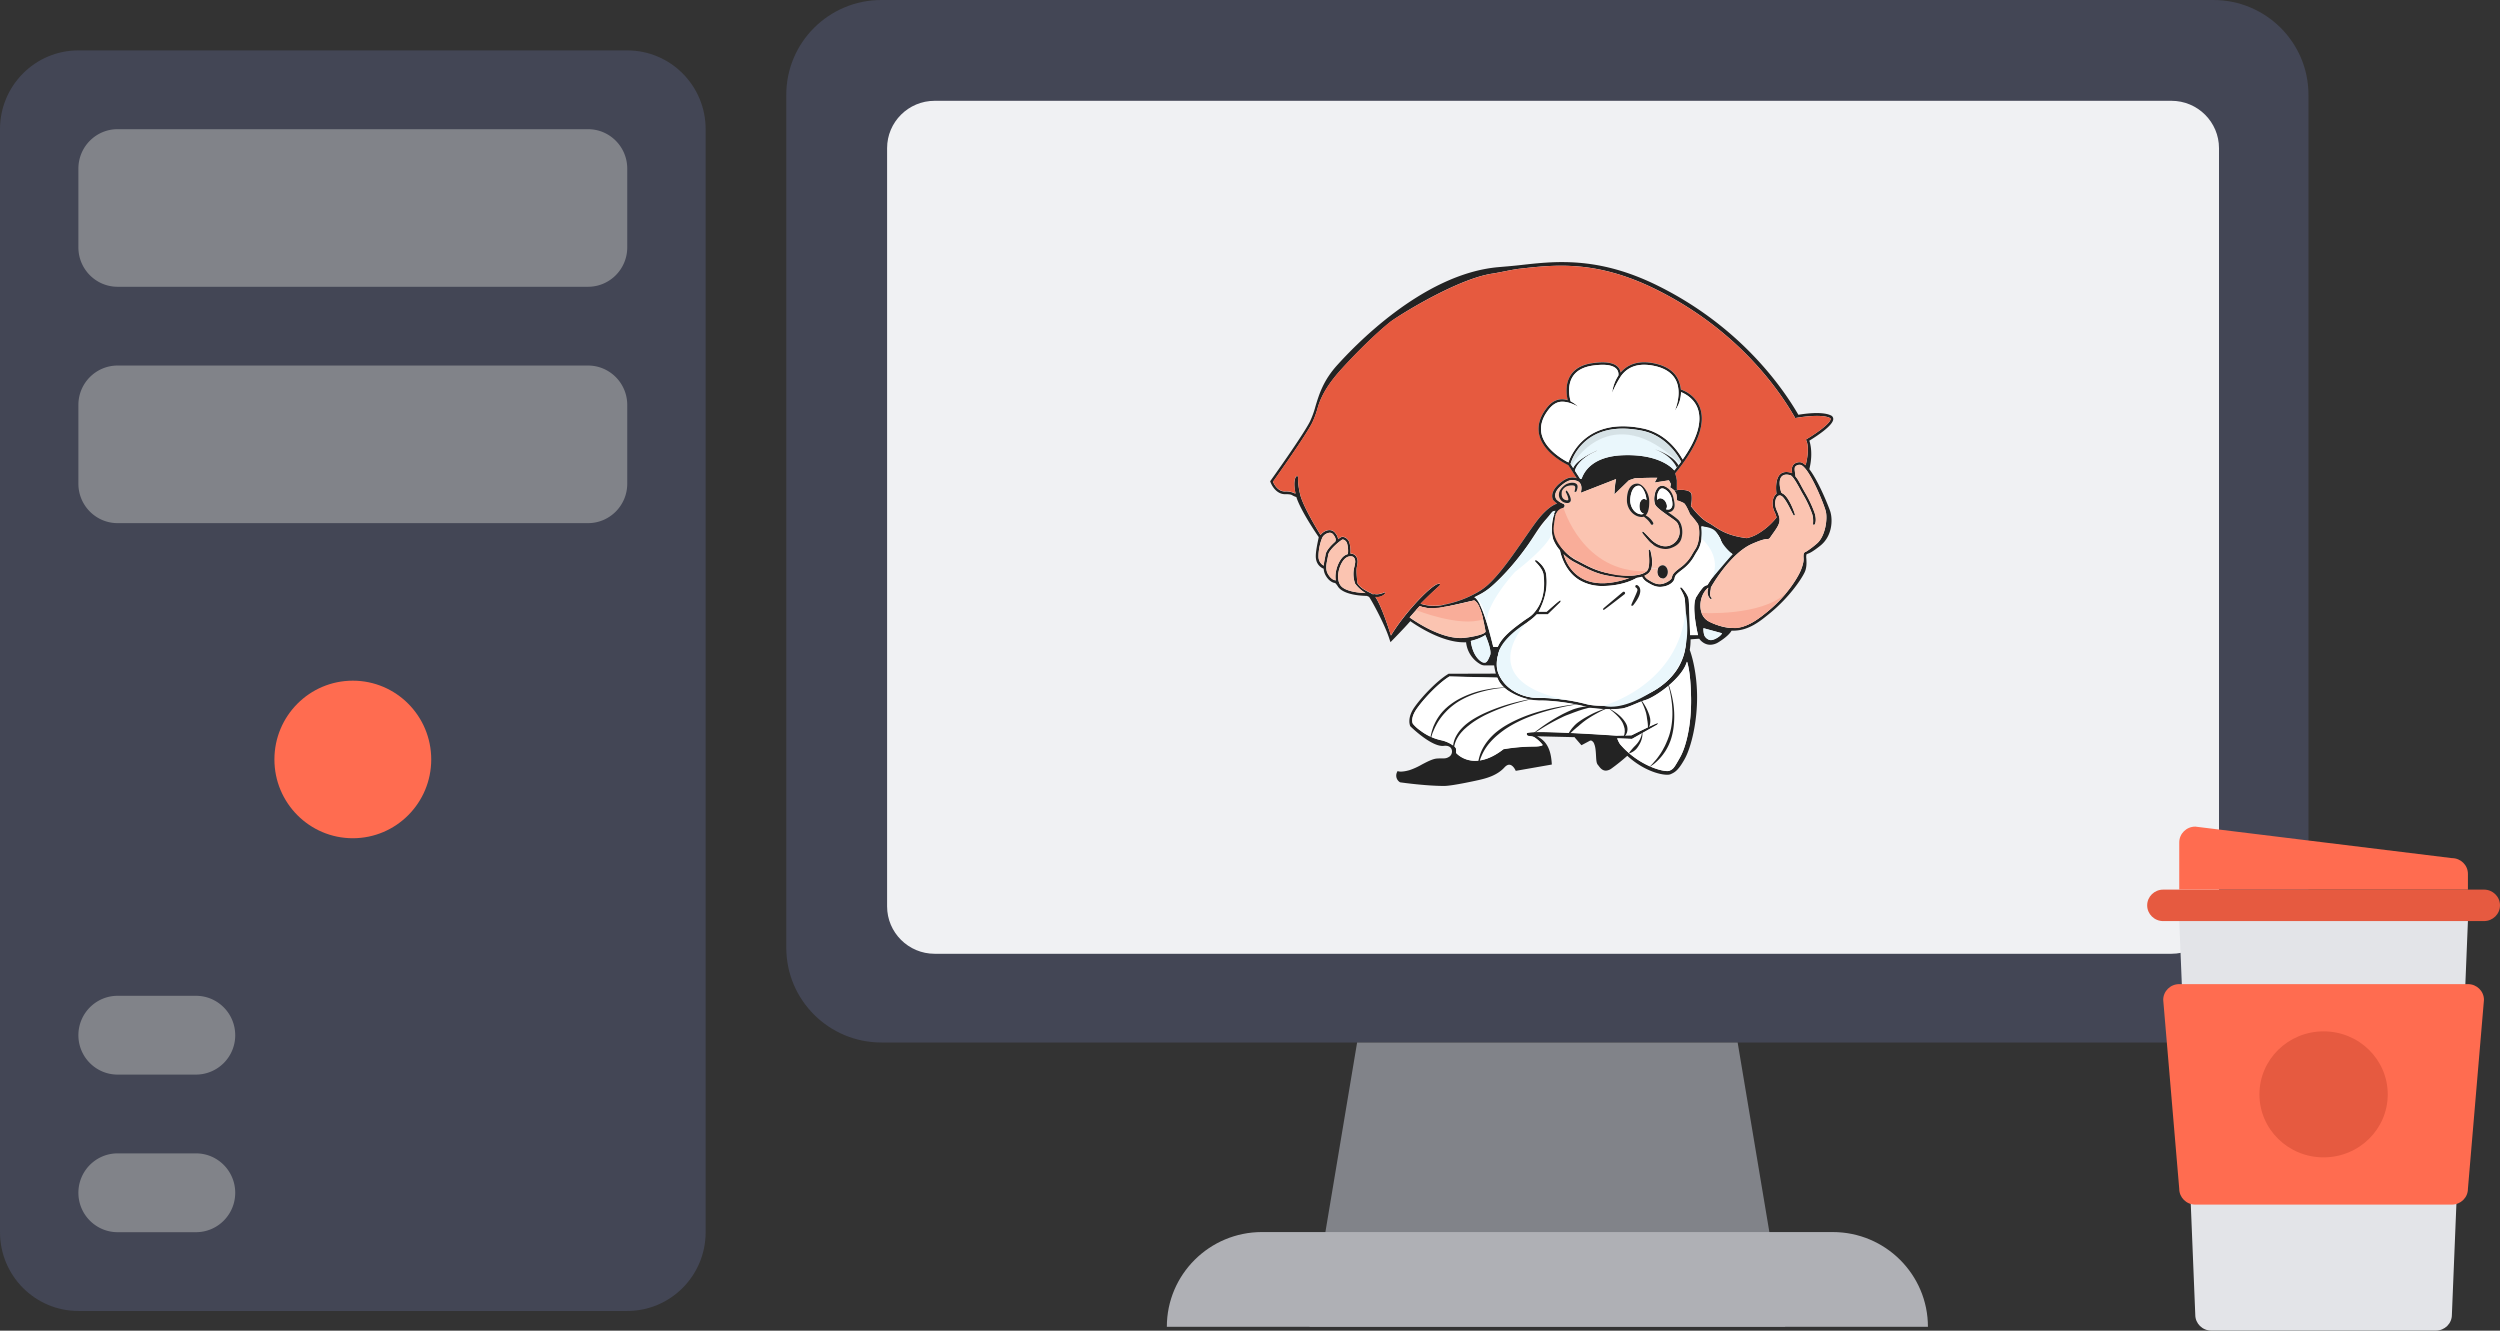 <svg width="248" height="132" xmlns="http://www.w3.org/2000/svg"><rect width="100%" height="100%" fill="#333333" stroke="none"/><g fill="none" fill-rule="evenodd"><g transform="translate(0 5)"><path d="M62.222 0H7.778C3.483 0 0 3.5 0 7.815v109.418c0 4.316 3.482 7.815 7.778 7.815h54.444c4.295 0 7.778-3.5 7.778-7.815V7.815C70 3.5 66.517 0 62.222 0z" fill="#434655"/><path d="M58.333 7.815H11.667c-2.147 0-3.89 1.751-3.89 3.91v7.815c0 2.157 1.743 3.908 3.89 3.908h46.666c2.147 0 3.89-1.75 3.89-3.908v-7.815c0-2.159-1.743-3.91-3.89-3.91zm0 23.447H11.667c-2.147 0-3.89 1.75-3.89 3.907v7.816c0 2.159 1.743 3.91 3.89 3.91h46.666c2.147 0 3.89-1.751 3.89-3.91v-7.816c0-2.157-1.743-3.907-3.89-3.907zM11.667 101.6h7.777a3.9 3.9 0 003.89-3.906c0-2.159-1.743-3.91-3.89-3.91h-7.777c-2.147 0-3.89 1.751-3.89 3.91 0 2.155 1.743 3.906 3.89 3.906zm7.777 7.815h-7.777c-2.147 0-3.89 1.751-3.89 3.91 0 2.157 1.743 3.908 3.89 3.908h7.777c2.147 0 3.89-1.75 3.89-3.908 0-2.159-1.743-3.91-3.89-3.91z" fill="#818389"/><ellipse fill="#FF6C50" cx="35" cy="70.338" rx="7.778" ry="7.815"/></g><path d="M87.438 0C82.225 0 78 4.21 78 9.401v84.615c0 5.192 4.226 9.4 9.438 9.4h132.125c5.211 0 9.437-4.208 9.437-9.4V9.401C229 4.21 224.774 0 219.562 0H87.438z" fill="#434655"/><path d="M92.719 10C90.114 10 88 12.106 88 14.7v75.212c0 2.595 2.114 4.703 4.719 4.703h122.687c2.605 0 4.719-2.106 4.719-4.703V14.701c0-2.595-2.114-4.701-4.719-4.701H92.72z" fill="#F0F1F3"/><path d="M181.86 41.546c.03.664-1.801 1.82-2.374 2.17.1.282.376 1.332 0 2.825.978 1.288 1.99 3.913 2.082 4.214.253.837.197 2.43-1 3.383-.814.646-1.079.738-1.24.794a.307.307 0 00-.128.07c-.027.139-.03.282-.01.423.023.378.05.896-.179 1.367-.39.8-1.604 2.516-3.343 3.963-1.088.892-2.188 1.808-3.758 1.808h-.14c-.094.173-.39.58-1.274 1.13-.25.167-.54.26-.838.267-.699 0-1.084-.586-1.091-.596-.007-.01-.863.059-.863.059.004.353-.023.705-.08 1.053.116.31.682 1.95.725 4.434.046 2.685-.592 5.26-1.244 6.41-.63 1.11-.943 1.29-1.397 1.486-.431.19-2.402-.117-4.281-1.83-.503.447-1.027.87-1.571 1.263a1.004 1.004 0 01-.559.207c-.352 0-.57-.283-.705-.467-.032-.042-.06-.08-.09-.113-.14-.16-.155-.49-.177-.913-.022-.392-.046-.836-.175-1.143a.551.551 0 00-.279-.34.224.224 0 00-.165.017l-.826.44-.636-.733a.142.142 0 01-.03-.066l-3.738-.09c.81.413 1.358 1.1 1.457 2.684l.007.12-3.58.626-.043-.093s-.217-.46-.543-.51c-.17-.027-.352.066-.543.274-.751.822-1.884 1.087-2.491 1.23 0 0-2.638.597-3.48.597-1.815 0-4.189-.333-4.338-.356h-.03l-.023-.017a.772.772 0 01-.28-.999l.054-.106.109.037s.317.09 1.083-.13a6.794 6.794 0 001.2-.547c.558-.294 1.084-.565 1.498-.6a5.26 5.26 0 01.495-.013c.332 0 .497 0 .787-.204a.63.63 0 00.187-.694c-.099-.27-.378-.394-.787-.347a.871.871 0 01-.116.007c-1.193 0-3.096-1.854-3.179-1.936l-.016-.017-.01-.02c-.014-.032-.356-.77.434-1.886.76-1.075 2.256-2.63 3.34-3.281l.031-.02 4.691-.014a6.124 6.124 0 01-.17-.814h-.962a.854.854 0 01-.4-.116 2.836 2.836 0 01-1.423-2.186l-.046.01h-.164c-2.18 0-4.608-1.594-5.323-2.097-.596.697-1.966 2.084-1.966 2.084l-.1-.294c-.461-1.509-1.935-4.147-2.033-4.202a.875.875 0 00-.25-.098c-.15 0-2.276-.017-2.846-.952-.078-.126-.237-.33-.29-.33h-.013c-.02 0-.504-.05-.899-.744a1.514 1.514 0 01-.197-.677h-.022c-.032-.01-.747-.272-.759-1.197-.012-.674.306-1.906.29-1.933-.076-.107-1.775-2.57-2.218-3.969a1.928 1.928 0 01-.432-.193c-.048-.03-.206-.1-.652-.088-1.047.016-1.473-1.17-1.491-1.218l-.024-.07.042-.056c.032-.044 3.195-4.462 3.91-5.874.224-.479.405-.977.54-1.49.368-1.213.78-2.592 2.211-4.155 1.387-1.519 8.301-9 15.948-9.664.62-.053 1.282-.107 1.983-.183 3.42-.378 7.743-.97 13.755 1.993 7.915 3.9 12.202 9.716 14.01 12.836.464-.08 2.316-.366 3.206.054.145.054.246.19.255.346zm-2.523 1.94c.977-.586 2.273-1.537 2.257-1.927 0-.02 0-.066-.102-.113-.907-.424-3.288 0-3.311.01l-.093.017-.046-.08c-1.77-3.077-5.917-8.817-13.836-12.718-5.945-2.928-10.07-2.391-13.457-2.018-.698.08-2.072.393-2.695.483-2.538.37-6.4 2.453-8.564 3.77-.79.48-1.354.86-1.554 1.016-1.466 1.167-3.4 3.1-4.776 4.603-1.376 1.502-2.073 2.697-2.429 3.885a9.333 9.333 0 01-.558 1.534c-.692 1.359-3.492 5.29-3.89 5.85.095.227.48.989 1.208.96a1.96 1.96 0 011.005.217v-.023a.097.097 0 01.022.013c-.28-1.256.026-1.65.066-1.696a.084.084 0 01.029-.022c.047-.02.1-.01.14.022.053.051-.079.565.227 1.798.306 1.232 1.816 3.682 2.02 4.015a.054.054 0 01.006-.012v.007l.007-.014c.093-.122.206-.225.336-.304.152-.1.328-.157.51-.167a.705.705 0 01.591.283c.154.173.256.387.294.617l.016-.013c.102-.076.188-.132.243-.166l.042-.023c.245-.096.64.096.803.498.11.368.15.754.115 1.137.069 0 .137.007.204.024a.643.643 0 01.409.334c.162.319.096.635.024.969-.09.424.056 1.604.063 1.614.368.576 1.013.81 1.437 1.044l.078.044c.022.012.172-.034.234-.007.014.007.323.09.956-.184.065-.03.036.141-.02.19a1.32 1.32 0 01-.198.14 1.068 1.068 0 01-.689.128.05.05 0 00.01.014h-.027c.56.807 1.278 2.977 1.537 3.815a.141.141 0 01.014-.02v.01c1.107-1.857 3.314-4.32 4.368-4.97a.73.73 0 01.444-.15c.07.015.042.142-.014.191a40.63 40.63 0 00-1.869 1.787c.41.133.838.203 1.269.209a4.85 4.85 0 00.931-.084c.036-.007.073-.012.112-.022l.042.223-.115.023c-.317.068-.64.109-.965.12a4.422 4.422 0 01-1.373-.236l-.995 1.12c.558.394 3.33 2.3 5.52 2.017.79-.1 2.095-.356 2.015-.663-.07-.267-.253-1.523-.609-2.347-.016-.04-.036-.08-.053-.117l.14-.07c.022.043.042.084.06.127.584 1.303 1.107 3.503 1.225 3.981h.444c.419-1.016 1.564-1.852 2.5-2.536.638-.467.892-.496 1.409-1.26.537-.794.817-1.945.628-3.375-.092-.693-.904-1.314-.863-1.376a.13.13 0 01.184-.04c.034.023.838.565.943 1.38.201 1.51-.244 2.684-.652 3.532a2.73 2.73 0 01-.095.176h.803s1.299-1.18 1.35-1.13a.143.143 0 010 .19l-1.241 1.207h-1.095c-.238.25-.5.474-.78.67-1.996 1.51-2.573 2.217-2.92 2.896a2.124 2.124 0 00-.125.423c-.172.566-.233 1.347.065 1.965v.021c.896 1.79 2.728 2.327 4.062 2.307 1.534.018 3.06.22 4.548.6 1.008.293 2.824.18 3.491.081.698-.1 1.913-.716 2.306-.896.47-.216 2.628-1.162 3.607-3.21.511-1.064.521-1.806.559-2.456.049-.952-.08-3.377-.116-3.815-.044-.58-.537-1.18-.482-1.23a.138.138 0 01.188.01c.024.026.616.682.67 1.165.041.377.114 2.727.14 3.532a.097.097 0 01.045-.01h.738c-.153-.664-.655-3.06-.14-3.833l.106-.163c.152-.248.322-.484.51-.706a.835.835 0 01.458-.26 15.78 15.78 0 012.487-3.073c-.81-.407-.968-.848-1.117-1.272a1.77 1.77 0 00-.42-.738 2.71 2.71 0 00-1.535-.729h-.007c.121.663.033 1.744-.379 2.377a7.482 7.482 0 00-.28.46 4.261 4.261 0 01-1.24 1.44c-.602.46-.727.594-.763.848-.069.45-.672.848-1.418.87h-.053c-.48 0-.87-.237-1.188-.423l-.059-.037a1.359 1.359 0 01-.51-.523c0-.01 0-.017-.008-.024-.17.052-.342.089-.518.11-1.117.636-2.483.81-3.406.81a4.382 4.382 0 01-2.25-.565c-1.614-.947-1.955-2.903-1.97-2.976a3.701 3.701 0 01-.672-1.097 3.553 3.553 0 01-.121-1.32c.02-.398.092-.791.217-1.17l.199.067c-.107.358-.157.73-.151 1.104.01.434.089.863.234 1.271a4.171 4.171 0 001.889 2.113c.167.083.335.172.504.26.803.424 1.63.86 2.793 1.05l.14.024c.807.141 2.157.357 3.063.05.18-.058.347-.148.495-.265.48-.386.148-2.127.218-2.15a.11.11 0 01.039-.006.14.14 0 01.128.096c.014.053.316 1.072.092 1.786a.99.99 0 01-.313.486 1.648 1.648 0 01-.372.227c.096.17.236.311.405.407l.06.037c.312.19.664.407 1.09.39.13-.006.26-.03.383-.073.388-.13.754-.395.78-.566.06-.37.272-.565.868-1.016a3.96 3.96 0 001.176-1.356c.086-.141.177-.297.289-.466.484-.744.45-2.1.247-2.494a9.501 9.501 0 00-.761-.953l-.017-.017-.007-.022c-.14-.337-.41-.923-.586-1.063a3.263 3.263 0 00-.607-.253l-.086-.03v-.09a4.573 4.573 0 00-.063-.53l-.184-.339.279-.066c.124-.013 1.324-.142 1.416.453.038.378.014.76-.07 1.13.178.237.978 1.257 1.676 1.621.204.112.402.234.594.366.656.434 1.473.977 3.277 1.197a3.684 3.684 0 001.242-.523 6.706 6.706 0 001.717-1.533 3.395 3.395 0 00-.224-.596c-.313-.7-.165-1.386.13-1.677a.534.534 0 01.083-.07c-.03-.209-.174-1.452.373-1.945a1 1 0 01.1-.08c.25-.16.576-.18.977-.063.03.01.06.024.086.042v-.022a.097.097 0 01.023.012c-.037-.14-.1-.5.082-.773a.645.645 0 01.182-.18.96.96 0 01.49-.128c.177 0 .371.113.57.304a.073.073 0 000-.022s.01.007.012.012c.435-1.71.08-2.413.076-2.419l-.06-.116.095-.056.103-.067zm.913 10.42c.83-.716 1.078-2.497.846-3.263-.339-1.119-1.788-4.535-2.543-4.535h-.01a.556.556 0 00-.46.2c-.116.174.032.74.032.953.25.282.419.643.686 1.13l.072.133.17.302c.388.648.712 1.332.967 2.044.235.716.05 1.1.042 1.119a.131.131 0 01-.177.059c-.066-.034.08-.493-.116-1.09a11.17 11.17 0 00-.949-1.995l-.17-.303-.073-.142c-.194-.356-.705-1.303-.95-1.373-.368-.108-.651-.077-.837.093-.478.432-.063 1.64-.063 1.653 0 .013 0 0 0 0 .109-.014 0 0 .115.057.645.32 1.163 1.87 1.221 2.043a.142.142 0 01-.085.17c-.07.024-.793-1.741-1.257-1.97a.309.309 0 00-.385.056c-.233.23-.325.807-.073 1.374.439.98.4 1.233-.356 2.28-.099.14-.17.24-.22.313-.14.206-.172.256-.35.257-.14 0-.455.01-1.536.487-1.08.478-2.106 1.555-2.849 2.507a15.8 15.8 0 00-1.219 1.808c-.001.095-.013.19-.033.282-.044.246-.1.55.07.707.05.052.053.135.007.19-.05.054-.498-.347-.34-.95.016-.068.026-.139.03-.21-.992.803-1.097 2.774.075 3.35 2.698 1.337 4.111.425 5.959-1.106 1.694-1.413 2.678-2.986 3.044-3.733.199-.41.402-1.006.382-1.37-.017-.305-.03-.524.101-.638.08-.07.158-.07.216-.117a8.89 8.89 0 001.016-.772zm-9.428 8.914l-1.835-.503c-.026.087.01.64.14.804.097.154.24.273.408.34.06.024.123.036.187.037.364.001 1.004-.413 1.1-.678zm-4.161 12.31c.62-1.094 1.137-3.297 1.093-5.906-.033-1.837-.188-2.89-.39-3.577 0 .014-.006.024-.01.034l-.013-.05c-.01.039-.014.06-.02.078a1.11 1.11 0 00-.053.128c-.558 1.526-3.015 3.286-4.041 3.599-.732.22-1.7.757-2.363.847a8.961 8.961 0 01-1.163.061c-.808 0-1.795-.07-2.47-.264-1.033-.297-3.164-.616-4.47-.59h-.053a5.957 5.957 0 01-3.152-1.022c-.472-.34-.838-.758-1.01-1.24h-.018v-.014l-4.748-.113c-1.051.64-2.49 2.144-3.226 3.187-.632.89-.453 1.413-.388 1.51.219.257.47.484.747.674a5.267 5.267 0 002.036.947c.426.087.83.262 1.186.513.117.07.216.167.29.282.024.155.032.313.023.47.086.09.18.175.28.25.579.436 2.094 1.173 4.401-.61l.024-.02h.032c.999-.17 2.01-.256 3.023-.258.643 0 .793-.113.83-.152a3.345 3.345 0 00-.782-.734c-.362-.25-.838-.012-.803-.414.035-.401 8.891.22 8.891.22h.01l1.493-.033s2.374-1.183 2.602-1.22a.142.142 0 01-.056.167l-2.5 1.413-1.434-.05a.119.119 0 01-.032-.008c.069.205.163.4.279.581.396.463.843.88 1.33 1.243 1.605 1.21 3.246 1.538 3.566 1.4.414-.18.47-.29 1.059-1.327v-.002zm-5.05-17.776a12.58 12.58 0 01-1.874-.206l-.14-.023c-1.205-.2-2.053-.646-2.875-1.077-.168-.087-.333-.176-.497-.26a4.574 4.574 0 01-1.118-.816c.14.507.587 1.68 1.746 2.357 1.183.696 2.782.703 4.758.026v-.001zm-13.796 7.656c.207-.488-.451-1.967-.458-1.978a.087.087 0 01-.013-.033c-.419.297-.977.47-1.44.59.151 1.26.738 1.883 1.079 2.07a.47.47 0 00.382.066c.173-.065.298-.35.45-.715zm-12.354-6.178a3.683 3.683 0 01-1.027-.923 2.802 2.802 0 01-.069-1.724c.069-.323.119-.556 0-.79a.37.37 0 00-.243-.196.778.778 0 00-.59.133c-.572.373-1.09 1.867-.591 2.685.434.71 2.086.802 2.52.815zm-1.745-3.92a2.76 2.76 0 00-.095-1.035c-.119-.297-.381-.378-.461-.348-.143.06-1.33.98-1.405 1.544-.02.142-.049.283-.078.424-.1.49-.201 1 .06 1.454.322.566.679.608.698.61a.13.13 0 01.076.037c-.162-.936.326-2.126.875-2.482a1.24 1.24 0 01.335-.153.081.081 0 01-.005-.05zm-1.225-1.271s.095-.2-.228-.608a.438.438 0 00-.373-.184.975.975 0 00-.652.368c-.162.236-.455 1.167-.444 1.978-.014.38.186.736.517.917a4.99 4.99 0 01.106-.677c.027-.141.053-.273.073-.403.06-.424.558-.946.977-1.312v-.013c0-.026.01-.05.025-.07l-.001.004z" fill="#232323"/><path d="M181.594 41.559c.016.39-1.278 1.342-2.257 1.927l-.106.067-.095.056.06.116s.359.707-.076 2.42l-.012-.013a.073.073 0 010 .022c-.198-.19-.393-.304-.57-.304a.96.96 0 00-.49.127.645.645 0 00-.182.181c-.181.273-.118.628-.082.773a.097.097 0 00-.022-.012v.022a.313.313 0 00-.087-.042c-.4-.117-.728-.096-.978.064a1 1 0 00-.099.079c-.547.493-.402 1.736-.373 1.945a.534.534 0 00-.082.07c-.296.292-.444.979-.131 1.677.093.191.168.39.225.596a6.707 6.707 0 01-1.7 1.526c-.379.25-.8.427-1.241.523-1.803-.22-2.62-.763-3.278-1.197a6.587 6.587 0 00-.594-.366c-.698-.366-1.5-1.386-1.675-1.62.083-.371.107-.753.07-1.13-.093-.59-1.292-.467-1.417-.454-.022-.023-.042-.043-.062-.067v-.88a3.867 3.867 0 00-.165-.707l.017-.022c2.15-2.633 2.987-4.778 2.487-6.38-.42-1.324-1.608-1.816-1.937-1.928a2.87 2.87 0 00-.28-1.02c-.39-.784-1.153-1.304-2.273-1.554-1.2-.263-2.191-.116-2.941.44-.18.133-.345.287-.49.459a.88.88 0 00-.204-.5c-.41-.491-1.307-.634-2.669-.425-1.001.153-1.712.566-2.111 1.24-.528.886-.364 1.952-.253 2.423a1.767 1.767 0 00-.643-.093c-.536.024-1.023.32-1.446.867-.699.903-.946 1.803-.732 2.685.434 1.766 2.562 2.826 2.877 2.98l.838 1.297c-.386-.123-.764-.113-1.257.19a3.688 3.688 0 00-.42.306c-1.116.94-.675 1.637-.671 1.647l.129.14c.084.084.175.161.27.231l-.02.007a2.286 2.286 0 00-.435.21c-.409.254-.989.738-1.676 1.674-.359.49-.747 1.05-1.156 1.64-1.107 1.603-2.361 3.417-3.535 4.497-.31.279-.645.526-1.004.737a10.793 10.793 0 01-3.406 1.272c-.039.01-.075.014-.111.023-.308.058-.62.086-.932.083a4.26 4.26 0 01-1.268-.21 41.141 41.141 0 011.869-1.785c.055-.05.085-.177.014-.191a.73.73 0 00-.445.15c-1.054.65-3.26 3.109-4.368 4.97v-.01a.141.141 0 00-.014.02c-.26-.831-.977-3.003-1.536-3.816h.027a.05.05 0 01-.01-.014 1.068 1.068 0 00.688-.127c.07-.041.137-.088.199-.141.055-.047.085-.218.02-.19-.633.274-.942.191-.956.184-.063-.027-.214.02-.235.007l-.078-.044c-.419-.236-1.07-.469-1.437-1.044-.007-.01-.152-1.197-.063-1.614.073-.333.14-.65-.023-.97a.643.643 0 00-.41-.333.798.798 0 00-.204-.024 3.02 3.02 0 00-.114-1.137c-.162-.403-.559-.594-.803-.497l-.042.022c-.056.034-.14.09-.243.167l-.017.013a1.233 1.233 0 00-.293-.618.705.705 0 00-.592-.283c-.181.01-.357.068-.51.167a1.23 1.23 0 00-.335.304l-.007.014v-.007c0-.007 0 0 0 0a.054.054 0 00-.007.013c-.208-.334-1.719-2.794-2.02-4.016-.3-1.222-.174-1.747-.227-1.797a.138.138 0 00-.14-.023.084.084 0 00-.029.023c-.039.042-.346.433-.065 1.695a.097.097 0 00-.023-.013v.023a1.96 1.96 0 00-1.004-.216c-.728.024-1.117-.733-1.21-.961.4-.565 3.2-4.49 3.891-5.85.23-.493.418-1.006.559-1.533.356-1.187 1.042-2.367 2.429-3.886 1.386-1.519 3.308-3.434 4.776-4.602.2-.146.765-.517 1.555-.994 2.162-1.312 6.025-3.391 8.562-3.765.623-.09 1.993-.405 2.696-.484 3.386-.373 7.511-.91 13.456 2.017 7.92 3.903 12.068 9.642 13.837 12.717l.046.08.092-.016c.024 0 2.405-.44 3.311-.01.1.044.104.09.104.11z" fill="#E65A3F"/><path d="M181.096 50.643c.234.766-.016 2.544-.846 3.263a8.89 8.89 0 01-1.02.78c-.06.05-.14.047-.216.117-.131.116-.118.334-.102.638.023.366-.181.96-.38 1.37-.367.748-1.351 2.323-3.045 3.734-1.848 1.536-3.261 2.443-5.96 1.106-1.17-.576-1.066-2.543-.075-3.35-.003.07-.013.141-.029.21-.158.6.29 1.004.34.95a.143.143 0 00-.008-.19c-.17-.163-.114-.467-.07-.707.021-.093.032-.188.034-.283a15.8 15.8 0 011.214-1.812c.741-.953 1.755-2.023 2.849-2.506 1.093-.484 1.406-.486 1.536-.488.177 0 .208-.05.349-.257.05-.073.121-.177.22-.314.757-1.044.795-1.3.357-2.279-.253-.565-.161-1.143.072-1.373a.31.31 0 01.386-.057c.46.228 1.182 1.994 1.257 1.97a.142.142 0 00.085-.17c-.059-.173-.577-1.724-1.222-2.043-.115-.056 0-.07-.115-.056 0 0-.419-1.221.063-1.654.189-.17.472-.2.838-.093.244.07.757 1.017.95 1.374l.072.14.17.305c.381.63.7 1.299.949 1.993.197.6.05 1.057.116 1.091a.131.131 0 00.177-.06c.01-.016.194-.402-.042-1.118a11.647 11.647 0 00-.968-2.043l-.17-.303-.073-.133c-.264-.487-.435-.847-.685-1.13 0-.21-.148-.777-.032-.952a.556.556 0 01.46-.201h.01c.77-.003 2.215 3.414 2.554 4.531z" fill="#FBC4B1"/><path d="M170.748 53.706c.153.423.31.859 1.118 1.271a15.78 15.78 0 00-2.486 3.064.835.835 0 00-.458.26 5.627 5.627 0 00-.51.706l-.106.163c-.518.773-.017 3.17.14 3.833h-.738a.097.097 0 00-.046.01c-.026-.81-.1-3.16-.14-3.532-.053-.484-.645-1.138-.669-1.166a.138.138 0 00-.188-.01c-.053.05.438.653.482 1.23.036.437.165 2.864.116 3.816-.032.65-.042 1.39-.559 2.456-.978 2.047-3.137 2.996-3.607 3.21-.393.18-1.602.794-2.306.896-.669.098-2.484.21-3.491-.08a19.247 19.247 0 00-4.548-.6c-1.334.019-3.166-.518-4.062-2.308v-.022c-.298-.617-.237-1.406-.065-1.964.027-.145.069-.287.126-.424.346-.677.923-1.383 2.918-2.902.282-.197.543-.421.78-.67h1.101l1.242-1.207a.143.143 0 000-.19c-.05-.051-1.35 1.13-1.35 1.13h-.804a2.73 2.73 0 00.095-.177c.408-.847.854-2.019.653-3.532-.107-.813-.91-1.357-.943-1.38a.129.129 0 00-.184.04c-.042.061.77.684.863 1.377.188 1.43-.09 2.58-.629 3.375-.517.763-.77.793-1.409 1.26-.936.683-2.082 1.52-2.5 2.536h-.444c-.116-.478-.64-2.685-1.224-3.98a2.67 2.67 0 00-.06-.128c-.192-.407-.39-.706-.583-.807a.101.101 0 00-.024-.01c.584-.296 1.249-.616 1.697-1.03a25.437 25.437 0 003.631-4.146c.408-.59.89-1.38 1.246-1.866.618-.848 1.13-1.293 1.495-1.536a1.805 1.805 0 00-.14.33 4.427 4.427 0 00-.217 1.17c-.043.444-.002.892.121 1.32.159.403.386.774.672 1.097.013.073.356 2.029 1.97 2.976a4.382 4.382 0 002.25.565c.923 0 2.286-.174 3.406-.81.176-.022.35-.059.519-.11 0 .007 0 .014.007.024.12.218.296.399.51.523l.06.036c.316.191.707.424 1.188.424h.05c.747-.022 1.35-.424 1.417-.87.037-.247.161-.383.764-.848a4.252 4.252 0 001.232-1.426c.085-.14.175-.292.28-.459.418-.633.5-1.714.378-2.377h.007a2.71 2.71 0 011.536.73c.198.207.342.461.42.739zm-8.733 6.336c.55-.687.78-1.231.681-1.624a.539.539 0 00-.293-.376.132.132 0 00-.166.075.134.134 0 00.064.172.298.298 0 01.14.201c.039.172-.672 1.52-.614 1.57a.13.13 0 00.186-.02l.002.002zm-.858-1.1a.143.143 0 00-.008-.169.139.139 0 00-.162-.04l-1.897 1.6a.133.133 0 00-.016.19c.026.03 2.083-1.58 2.083-1.58z" fill="#FFF"/><path d="M168.987 62.317l1.835.503c-.096.264-.737.68-1.107.68a.516.516 0 01-.187-.037.854.854 0 01-.41-.335c-.12-.171-.157-.722-.13-.811z" fill="#EAF7FC"/><path d="M168.68 40.56c.5 1.602-.336 3.747-2.487 6.38l-.017.023c.077.23.132.466.165.706v.88l.063.067-.28.066a4.142 4.142 0 00-.358-.282l-.079-.054.027-.093c.021-.082.035-.166.042-.25l-.189-.35-1.419.214.125-.238c0-.01.053-.1.14-.233h-.364c-.5 0-1.2.023-1.854.044l-.597.204-1.442 1.4.017-.34a7.36 7.36 0 01.148-1.18l-3.492 1.363.05-.333a1.07 1.07 0 00-.065-.516.586.586 0 00-.126-.171.532.532 0 00-.191-.13c-.472-.194-.885-.19-1.588.4-.87.73-.628 1.23-.517 1.403.18.176.391.315.623.41.151.05.189.141.197.2.017.177-.197.297-.419.424-.065.037-.131.08-.162.098a.707.707 0 00-.27.393l-.199-.067c.035-.115.082-.225.14-.33-.366.243-.877.693-1.496 1.535-.356.487-.838 1.272-1.246 1.867a25.437 25.437 0 01-3.63 4.146c-.449.414-1.118.733-1.697 1.03a.101.101 0 01.023.01c.192.1.39.4.583.807l-.14.07a1.207 1.207 0 00-.451-.566c-.043-.024-1.75.414-2.975.646l-.041-.224a10.793 10.793 0 003.406-1.271 6.237 6.237 0 001.004-.738c1.173-1.08 2.427-2.894 3.534-4.496.41-.591.798-1.15 1.157-1.64.688-.935 1.268-1.421 1.675-1.674.138-.085.284-.156.436-.21l.02-.008a2.394 2.394 0 01-.271-.23l-.129-.141c0-.01-.444-.707.672-1.646.132-.112.272-.215.419-.307.491-.302.87-.31 1.257-.19l-.838-1.296c-.316-.142-2.444-1.214-2.877-2.98-.214-.878.032-1.78.732-2.685.419-.55.912-.848 1.447-.868.218-.009.435.023.642.093-.112-.47-.28-1.537.253-2.423.4-.667 1.117-1.087 2.111-1.24 1.363-.21 2.26-.069 2.669.425a.88.88 0 01.204.5c.145-.172.31-.326.49-.46.749-.553 1.74-.706 2.941-.439 1.117.246 1.884.766 2.274 1.554.155.32.25.666.279 1.02.334.107 1.526.597 1.941 1.921zm-1.76 5.02c1.414-2.013 1.925-3.673 1.528-4.945-.343-1.104-1.311-1.584-1.692-1.737 0 .624-.189 1.232-.54 1.744l-.06.06c.006-.016.737-1.685.091-2.982-.356-.714-1.067-1.19-2.108-1.413-1.133-.248-2.056-.116-2.747.397-.274.204-.507.46-.686.753-.298.479-.56.98-.78 1.5v-.023c.074-.598.283-1.17.61-1.673a.804.804 0 00-.168-.64c-.243-.283-.863-.581-2.445-.34-.926.142-1.581.523-1.94 1.13-.559.94-.253 2.154-.177 2.403a2.65 2.65 0 01.737.533c-.096-.061-.892-.533-1.653-.494-.461.023-.887.283-1.268.776-.65.84-.88 1.67-.686 2.47.371 1.52 2.167 2.524 2.653 2.774.267-.777 1.816-4.443 7.231-3.403 2.503.451 3.765 2.483 4.1 3.11zm-.418.574a8.59 8.59 0 00.26-.353c-.2-.404-1.408-2.624-3.988-3.093-5.524-1.06-6.833 2.809-6.982 3.313l.264.407c.164-.424.838-1.08 2.404-1.756l-.062.066c-1.816.783-2.124 1.751-2.17 1.957l.523.813.14-.01c.26-.767 1.144-2.22 4.075-2.336 2.653-.106 4.085.638 4.748 1.156.095.076.172.141.235.206l.007.008c.053.05.096.096.13.14.08-.1.161-.198.238-.299.067-.073.123-.147.176-.217l.002-.002z" fill="#232323"/><path d="M156.549 40.344a2.65 2.65 0 00-.737-.533c-.076-.256-.389-1.47.177-2.402.359-.603 1.013-.98 1.94-1.13 1.583-.244 2.203.049 2.445.339a.804.804 0 01.167.64 3.986 3.986 0 00-.61 1.673v.024c.221-.52.482-1.022.78-1.5.178-.292.408-.547.68-.751.69-.513 1.614-.646 2.746-.397 1.042.227 1.753.706 2.109 1.413.645 1.297-.085 2.967-.092 2.983l.06-.061c.352-.512.54-1.12.54-1.744.382.153 1.348.633 1.693 1.737.398 1.272-.115 2.933-1.528 4.946-.335-.628-1.598-2.66-4.099-3.11-5.41-1.04-6.964 2.625-7.23 3.403-.488-.25-2.284-1.256-2.654-2.773-.194-.8.036-1.631.686-2.47.38-.49.807-.754 1.268-.776.76-.043 1.555.428 1.659.489z" fill="#FFF"/><path d="M168.434 51.965c.204.394.238 1.75-.247 2.494-.112.17-.201.319-.289.466a3.96 3.96 0 01-1.176 1.357c-.596.453-.81.645-.867 1.016-.027.173-.392.439-.78.565l-.14-.484c.279 0 .518-.293.518-.657 0-.363-.233-.66-.518-.66a.522.522 0 00-.458.347l-.655-.024c.223-.714-.079-1.733-.093-1.786a.14.14 0 00-.128-.096l.405-.467a2.19 2.19 0 001.21.41c.168 0 .336-.027.497-.08 1.023-.341 1.103-.947 1.152-1.308l.007-.056c.068-.47-.056-1.146-.42-1.477a8.318 8.318 0 00-.731-.542c-.078-.057-.165-.116-.253-.18a.606.606 0 00.379-.106c.29-.24.315-.527.223-1.013-.02-.096-.042-.2-.068-.31a1.825 1.825 0 00-.548-.946l.3-.047c.125.088.245.182.36.283l.184.339a4.7 4.7 0 01.062.53v.09l.087.03c.21.064.413.148.606.253.178.141.454.726.587 1.062l.007.023.016.017a9.5 9.5 0 01.771.957z" fill="#FBC4B1"/><path d="M167.754 69.225c.044 2.61-.472 4.813-1.093 5.907-.59 1.037-.645 1.147-1.062 1.33-.32.14-1.955-.192-3.565-1.401a8.162 8.162 0 01-1.33-1.244 2.643 2.643 0 01-.28-.58c.01.003.021.006.032.007l1.436.066 2.5-1.413a.142.142 0 00.055-.167c-.223.037-2.601 1.22-2.601 1.22l-1.493.034h-.01s-8.855-.623-8.892-.22c-.036.402.442.163.803.413.034.023.066.044.097.07.258.187.49.41.685.664-.036.04-.187.141-.83.152a18.362 18.362 0 00-3.023.257h-.032l-.023.02c-2.313 1.783-3.823 1.047-4.402.61a2.177 2.177 0 01-.28-.25c.01-.156.002-.314-.023-.469a.868.868 0 00-.29-.282 3.163 3.163 0 00-1.185-.513 5.267 5.267 0 01-2.036-.947 3.786 3.786 0 01-.747-.674c-.066-.103-.245-.62.388-1.51.737-1.043 2.174-2.544 3.226-3.187l4.748.113v.014h.017c.167.48.537.898 1.01 1.24a5.957 5.957 0 003.153 1.023h.053c1.307-.027 3.437.292 4.469.589.676.196 1.663.264 2.47.264.389.005.777-.015 1.163-.06.665-.097 1.632-.634 2.363-.848 1.025-.311 3.479-2.073 4.042-3.6.015-.043.032-.086.053-.127 0-.017.01-.04.02-.079l.013.051c0-.01 0-.02.01-.034.201.671.358 1.723.391 3.561z" fill="#FFF"/><path d="M166.453 51.54c.359.331.481 1.008.419 1.477l-.007.057c-.05.36-.129.966-1.152 1.307-.16.054-.329.081-.498.08a2.194 2.194 0 01-1.209-.41 2.996 2.996 0 01-.313-.25c-.215-.199-.739-.863-.76-.89a.142.142 0 01.021-.19c.06-.044.718.7.92.883.147.141.921.8 1.755.523.507-.174.881-.613.977-1.146.056-.4-.056-.99-.332-1.241-.14-.123-.41-.314-.698-.52-.747-.523-1.282-.913-1.39-1.2a1.79 1.79 0 01-.024-.96c.03-.25.135-.485.3-.673a.602.602 0 01.435-.2c.21.014.408.1.561.245.275.251.466.582.548.947.026.11.049.213.068.31.092.485.069.772-.223 1.012a.606.606 0 01-.379.106c.087.064.175.123.253.18.252.17.495.356.728.554zm-.768-1.035c.196-.163.303-.348.14-1.074-.14-.608-.675-.974-.93-.974a.354.354 0 00-.247.116 1.2 1.2 0 00-.25.848c0 .064.007.127.017.19a.353.353 0 01.124-.13.342.342 0 01.172-.047.683.683 0 01.536.386c.151.264.153.55.023.706.068.015.137.022.207.023a.391.391 0 00.206-.05l.002.006z" fill="#232323"/><path d="M164.148 44.57c1.506.516 2.066 1.543 2.187 1.8l-.237.3c-.034-.04-.078-.083-.131-.141l-.007-.007a3.39 3.39 0 00-.235-.207c-.662-.517-2.088-1.26-4.748-1.156-2.933.116-3.814 1.568-4.075 2.336l-.14.01-.523-.812c.046-.207.353-1.175 2.17-1.957l.063-.067c-1.569.677-2.235 1.334-2.405 1.757l-.264-.407c.14-.506 1.455-4.38 6.982-3.314 2.58.47 3.786 2.685 3.989 3.093-.083.116-.17.236-.261.353a2.538 2.538 0 00-.749-.792 5.66 5.66 0 00-1.616-.789z" fill="#EAF7FC"/><path d="M166.273 51.733c.279.256.388.848.332 1.24-.096.534-.47.973-.978 1.147-.838.282-1.607-.386-1.755-.523-.201-.184-.86-.927-.919-.883a.142.142 0 00-.022.19c.022.027.546.693.76.89.1.09.204.174.314.25l-.405.467a.11.11 0 00-.04.007c-.07.023.262 1.764-.217 2.15a1.564 1.564 0 01-.495.264c-.906.309-2.256.086-3.064-.05l-.14-.024c-1.16-.19-1.99-.626-2.792-1.05-.17-.087-.337-.176-.504-.26a4.17 4.17 0 01-1.894-2.11 4.052 4.052 0 01-.235-1.273 3.662 3.662 0 01.151-1.103.707.707 0 01.271-.393c.032-.02.096-.06.162-.098.223-.127.436-.247.419-.424-.007-.063-.046-.15-.197-.2a1.926 1.926 0 01-.623-.41c-.112-.172-.353-.673.517-1.403.698-.59 1.117-.594 1.588-.4.069.03.13.076.181.133l.11.172c.063.164.086.341.065.516l-.05.333 3.49-1.363a7.36 7.36 0 00-.147 1.18l-.017.34 1.443-1.4.596-.203a60.323 60.323 0 011.855-.044h.363c-.083.133-.132.223-.14.233l-.124.237 1.41-.227.189.35c-.007.085-.02.168-.042.25l-.027.094.078.053-.3.047a.908.908 0 00-.567-.257.602.602 0 00-.434.199c-.165.188-.27.423-.3.673a1.79 1.79 0 00.023.96c.107.283.643.677 1.39 1.2.311.21.588.4.72.523zm-2.323.31a.142.142 0 00.049-.184 1.66 1.66 0 00-.747-.73c.201-.19.356-.589.356-1.369 0-.92-.669-1.786-1.186-1.786-.656 0-1.034.604-1.034 1.656 0 .883.688 1.656 1.471 1.656a.56.56 0 00.207-.036c.105.103.464.323.698.743a.14.14 0 00.116.07.138.138 0 00.07-.02zm-7.541-3.344c.078-.233.225-.62-.15-.766-.248-.096-.568-.032-.814.064-.245.096-.766.552-.787.964-.04.253.043.51.225.69a.81.81 0 00.613.245.322.322 0 00.3-.157c.17-.294-.337-1.11-.4-1.077a.142.142 0 00-.05.184c.155.283.28.653.22.756 0 .007-.012.024-.069.024a.555.555 0 01-.419-.162c-.198-.214-.152-.518-.148-.624.014-.282.337-.537.492-.599.187-.073.558-.133.744-.059.23.088-.017.59.053.616a.17.17 0 00.19-.099z" fill="#FBC4B1"/><path d="M166.5 46.156c-.053.07-.109.141-.165.216-.121-.257-.681-1.286-2.187-1.8a5.66 5.66 0 011.602.792c.304.206.56.476.75.792z" fill="#232323"/><path d="M165.819 49.421c.167.727.06.913-.14 1.074a.391.391 0 01-.21.044.968.968 0 01-.208-.023c.132-.162.129-.446-.022-.706a.683.683 0 00-.536-.386c-.06 0-.12.016-.172.047a.353.353 0 00-.124.13 1.19 1.19 0 01-.017-.19 1.2 1.2 0 01.25-.848.354.354 0 01.244-.117c.262.004.795.37.935.975z" fill="#FFF"/><path d="M164.928 56.072c.279 0 .518.297.518.66 0 .363-.233.657-.518.657-.285 0-.521-.294-.521-.657a.78.78 0 01.063-.313.522.522 0 01.458-.347z" fill="#232323"/><path d="M164.928 57.39l.14.483a1.354 1.354 0 01-.383.073c-.428.017-.778-.2-1.091-.39l-.06-.037a1.084 1.084 0 01-.405-.407c.134-.059.259-.135.373-.227a.99.99 0 00.313-.486l.655.024a.78.78 0 00-.063.314c.001.358.241.652.52.652z" fill="#FBC4B1"/><path d="M163.996 51.859a.142.142 0 01-.049.183.138.138 0 01-.065.02.14.14 0 01-.116-.07c-.24-.423-.6-.64-.698-.742a.564.564 0 01-.207.036c-.784 0-1.472-.773-1.472-1.656 0-1.052.378-1.656 1.035-1.656.516 0 1.185.866 1.185 1.786 0 .78-.155 1.177-.356 1.37.319.156.58.411.743.729zm-.916-2.363a.34.34 0 01.254.123c-.046-.733-.444-1.437-.768-1.437-.698 0-.846 1.033-.846 1.45 0 .737.494 1.389 1.137 1.389a.296.296 0 00.208-.086c-.247-.013-.432-.317-.432-.72 0-.402.193-.719.447-.719z" fill="#232323"/><path d="M163.334 49.619a.34.34 0 00-.254-.123c-.254 0-.445.31-.445.72s.184.706.431.719a.293.293 0 01-.208.086c-.642 0-1.137-.65-1.137-1.39 0-.423.153-1.449.847-1.449.324-.001.72.704.766 1.437z" fill="#FFF"/><path d="M162.693 58.417c.1.392-.131.936-.681 1.623a.139.139 0 01-.105.05.13.13 0 01-.082-.03c-.059-.05.652-1.398.613-1.57a.298.298 0 00-.14-.2.135.135 0 01-.064-.173.132.132 0 01.166-.075c.15.072.258.21.293.375zm-1.513.33a.143.143 0 01-.017.191s-2.063 1.61-2.095 1.58a.134.134 0 01.017-.19l1.903-1.6a.139.139 0 01.191.02z" fill="#232323"/><path d="M159.737 57.15a12.58 12.58 0 001.874.205c-1.976.677-3.575.67-4.764-.024-1.159-.676-1.601-1.85-1.745-2.357.33.328.706.604 1.117.817.165.084.33.173.497.26.821.433 1.676.878 2.876 1.077l.145.021z" fill="#F9AD99"/><path d="M156.804 48.038l-.116-.171c.049.05.088.107.116.17zm-.55-.105c.376.142.228.533.15.766a.17.17 0 01-.19.1c-.07-.024.177-.527-.054-.616-.19-.073-.558-.014-.744.06-.155.06-.478.31-.492.599 0 .106-.05.41.149.623.11.111.263.17.418.163.06 0 .069-.017.07-.025.06-.103-.065-.473-.22-.755a.142.142 0 01.05-.184c.063-.034.57.783.4 1.077a.322.322 0 01-.3.156.808.808 0 01-.614-.245.793.793 0 01-.225-.69c.023-.413.546-.868.788-.964.241-.096.567-.16.814-.065z" fill="#232323"/><path d="M147.357 63.029c.007.014.665 1.493.458 1.978-.152.366-.28.65-.448.707a.469.469 0 01-.383-.067c-.342-.186-.929-.81-1.078-2.07.455-.117 1.015-.292 1.44-.59 0 .015.004.03.01.042z" fill="#EAF7FC"/><path d="M147.37 62.596c.083.307-1.224.566-2.014.663-2.189.283-4.965-1.62-5.52-2.016l.995-1.12c.443.15.906.23 1.373.235.324-.01.647-.051.965-.12l.114-.023c1.225-.23 2.933-.67 2.975-.645.204.137.361.334.45.565l.054.117c.357.821.539 2.077.609 2.344zm-12.94-4.686c.283.37.633.683 1.031.922-.428-.013-2.082-.106-2.52-.82-.5-.813.02-2.307.592-2.684a.778.778 0 01.59-.133.37.37 0 01.242.196c.122.233.07.467 0 .79a2.802 2.802 0 00.064 1.728z" fill="#FBC4B1"/><path d="M133.622 53.877c.097.335.13.687.095 1.035a.081.081 0 000 .043 1.24 1.24 0 00-.335.152c-.547.356-1.038 1.546-.876 2.483a.13.13 0 00-.075-.037c-.014 0-.372-.05-.698-.61-.261-.457-.16-.964-.06-1.454.029-.142.058-.283.078-.424.08-.565 1.257-1.477 1.406-1.537.084-.029.35.052.465.349z" fill="#FBC4B1"/><path d="M132.265 53.029c.322.41.227.607.227.607a.114.114 0 00-.02.07v.012c-.418.366-.92.89-.977 1.313-.02.13-.046.263-.072.403a4.99 4.99 0 00-.106.677 1.003 1.003 0 01-.517-.918c-.013-.812.28-1.743.444-1.978a.975.975 0 01.652-.367.438.438 0 01.369.18z" fill="#FBC4B1"/><path d="M168.8 60.803s5.917.372 8.389-1.978c0 0-3.187 3.747-5.322 3.469-2.135-.278-2.71-.732-3.067-1.49zm-13.698-10.425s1.873 6.46 8.24 6.29c0 0-2.58 1.763-7.767-1.647 0 0-1.921-1.47-1.359-3.208 0 0-.064-1.326.886-1.435zm-14.624 10.144s4.34 1.738 6.65.91c0 0-.28-1.518-.869-1.858 0 0-1.917.49-2.653.582-.736.092-1.888.363-2.772-.031l-.356.397z" fill="#F9AD99"/><path d="M155.895 46.171s3.835-6.802 10.742-.202l.126-.174s-1.536-4.028-7.291-3.115c0 0-2.682.322-3.676 3.336l.1.155z" fill="#231F20" opacity=".1"/><path d="M149.513 68.215a10.18 10.18 0 00-1.554.178c-.525.098-1.043.232-1.55.4a8.735 8.735 0 00-1.662.757 6.777 6.777 0 00-1.094.835 8.26 8.26 0 00-.308.315c-.19.204-.364.42-.524.649a5.05 5.05 0 00-.385.644c-.114.205-.189.407-.267.58-.078.175-.123.337-.164.47l-.12.424h-.023s.02-.158.061-.435c.022-.142.068-.303.115-.493.027-.095.062-.193.097-.297a2.2 2.2 0 01.127-.324 4.995 4.995 0 01.898-1.383c.106-.109.211-.222.33-.322a4.02 4.02 0 01.362-.3c.253-.193.52-.368.797-.524a9.37 9.37 0 012.543-.935c.268-.054.518-.1.751-.142.52-.08 1.044-.118 1.569-.117l.001.02zm2.553 1.122s-.633.123-1.559.391a19.12 19.12 0 00-3.29 1.262c-.28.151-.558.305-.824.477a7.514 7.514 0 00-.743.539c-.12.087-.222.192-.33.282-.11.09-.199.2-.294.296a3.5 3.5 0 00-.448.613 2.742 2.742 0 00-.257.59c-.023.093-.05.18-.066.262l-.03.229a2.379 2.379 0 00-.012.326v.118h-.023l-.017-.116c-.02-.11-.03-.222-.031-.334v-.241c.007-.088.028-.181.043-.283a2.58 2.58 0 01.222-.647 3.72 3.72 0 01.443-.675 4.84 4.84 0 01.641-.625c.248-.197.51-.376.782-.536.28-.166.566-.313.858-.456 1.077-.499 2.2-.89 3.351-1.169.94-.233 1.577-.332 1.577-.332l.007.029zm4.673.504c-.664.084-1.322.201-1.974.352-1.17.263-2.727.69-4.16 1.397-.356.175-.703.37-1.039.581-.322.205-.63.43-.923.676a6.63 6.63 0 00-.772.733 5.09 5.09 0 00-.573.763c-.14.23-.262.472-.362.724a2.01 2.01 0 00-.113.32l-.083.283c-.044.17-.06.308-.08.401l-.028.142h-.03v-.142a3.854 3.854 0 01.17-1.05 4.11 4.11 0 01.32-.785 5.305 5.305 0 01.93-1.234 5.02 5.02 0 01.418-.381c.31-.25.636-.476.978-.676.35-.205.71-.391 1.078-.558.369-.17.744-.322 1.117-.456.373-.135.747-.253 1.118-.36a20.523 20.523 0 012.01-.47 19.76 19.76 0 011.99-.275l.008.015zm8.724-2.086c.172.44.308.894.405 1.357a8.71 8.71 0 01.14 3.12c-.04.286-.099.57-.174.848-.036.141-.082.271-.124.404l-.157.383a5.772 5.772 0 01-.373.685l-.208.295a5.246 5.246 0 01-.616.685c-.13.115-.24.22-.342.292-.2.141-.315.227-.315.227l-.018-.022s.095-.106.265-.283c.084-.089.176-.206.29-.33.115-.125.224-.283.344-.451.059-.085.123-.173.183-.266l.177-.295c.056-.105.112-.212.172-.32.06-.107.108-.226.163-.343l.154-.362c.042-.125.095-.25.14-.38a6.6 6.6 0 00.205-.8c.1-.537.143-1.084.128-1.63a9.922 9.922 0 00-.14-1.43 8.396 8.396 0 00-.332-1.365l.033-.019zm-2.55 4.887c.023.135.023.274 0 .41-.046.301-.154.59-.317.847-.08.142-.174.276-.28.4a1.593 1.593 0 01-.595.399.978.978 0 01-.107.038l-.017-.024c.02-.033.04-.065.063-.096.038-.064.106-.142.177-.23.071-.087.164-.191.259-.297.108-.102.211-.21.308-.324.095-.116.18-.241.252-.373a2.39 2.39 0 00.155-.363 1.35 1.35 0 00.065-.383l.037-.004zm-.185-3.297a4.914 4.914 0 01.797 1.365c.075.185.132.378.17.574.013.093.018.188.015.282a1.94 1.94 0 01-.025.25c-.017.077-.035.142-.052.207a.914.914 0 01-.066.15c-.02.042-.042.083-.067.123l-.027-.009v-.294c0-.06-.01-.123-.013-.193-.003-.071-.018-.142-.024-.225l-.044-.252-.034-.268c-.015-.092-.035-.184-.056-.283a5.744 5.744 0 00-.37-.989c-.127-.261-.229-.424-.229-.424l.025-.014z" fill="#232323"/><path d="M152.055 72.792s.32-.268.83-.634a17.146 17.146 0 011.95-1.218c.182-.104.373-.192.559-.282.185-.09.375-.167.558-.246.183-.08.369-.124.544-.175.174-.051.346-.077.5-.108.156-.03.305-.03.432-.045.111-.011.223-.011.334 0 .185.009.288.02.288.02v.03s-.103.024-.28.055c-.087.018-.195.03-.316.066-.122.037-.257.065-.404.108l-.47.15c-.164.067-.341.12-.519.19-.177.07-.366.141-.558.212-.193.07-.379.153-.559.243a20.35 20.35 0 00-1.997 1.094c-.53.328-.869.565-.869.565l-.023-.025zm7.651-2.458c.162.084.318.178.468.283.068.044.14.097.216.152.077.056.151.122.23.187.166.143.317.302.452.475l.103.141.09.141c.058.098.105.202.14.311.025.106.04.215.043.324a1.759 1.759 0 01-.045.29c-.032.084-.067.16-.096.223a.924.924 0 01-.112.141c-.033.04-.068.078-.105.115l-.024-.017s.013-.058.04-.142c.01-.046.033-.097.043-.158.01-.06.014-.131.026-.203.013-.073-.008-.153-.007-.234.002-.08-.032-.166-.053-.254a2.564 2.564 0 00-.092-.27l-.06-.141-.078-.133a3.245 3.245 0 00-.377-.486 7.142 7.142 0 00-.394-.379 5.526 5.526 0 00-.419-.335l.011-.03zm-.343-.035s-.28.109-.67.31a16.81 16.81 0 00-.66.364c-.241.14-.484.298-.725.465-.116.089-.236.172-.346.265-.11.094-.222.179-.321.272-.1.093-.208.167-.3.251-.093.085-.186.157-.266.232l-.219.204c-.067.062-.117.12-.165.163-.09.092-.15.142-.15.142l-.023-.016s.03-.069.09-.188a1.95 1.95 0 01.117-.212c.051-.076.111-.162.18-.254.068-.092.155-.18.243-.283.094-.1.194-.195.3-.282.234-.181.479-.347.733-.498.259-.15.521-.296.773-.424.25-.127.491-.223.698-.306.419-.163.698-.245.698-.245l.013.04z" fill="#232323"/><path d="M151.394 61.816s-5.515 5.744 4.138 7.645c0 0-2.146-.335-3.14-.244-.992.09-4.626-.98-3.736-4.432-.002.002.128-1.317 2.738-2.969zm15.811-1.205s1.356 5.67-3.516 8.115c0 0-2.663 1.807-4.648 1.287 0 0 7.455-1.96 8.164-9.402zm-20.935-1.355s1.936-.59 5.008-4.779c3.073-4.19 2.54-3.715 3.03-3.808a2.547 2.547 0 00-.37 1.968c.255 1.14-3.65 4.098-3.65 4.098s-3.212 3.496-2.734 5.262c.001 0-.354-2.478-1.284-2.741zm22.53-5.827s2.095 1.726 1.008 3.956l2.059-2.419a4.698 4.698 0 01-1.117-1.272c-.42-.737-.382-1.35-1.955-1.47l.005 1.205z" fill="#EAF7FC"/><path fill="#818389" d="M172.375 103.418h-37.75l-4.719 28.204h47.188z"/><path d="M181.813 122.22h-56.625c-5.212 0-9.438 4.208-9.438 9.402h75.5c0-5.194-4.226-9.401-9.438-9.401z" fill="#AFB0B5"/><g transform="translate(213 82)"><path d="M30.227 7.812H4.773c-.878 0-1.591.7-1.591 1.562l1.59 39.06c0 .862.713 1.562 1.592 1.562h22.272c.879 0 1.591-.7 1.591-1.562l1.591-39.06c0-.862-.713-1.562-1.59-1.562z" fill="#E3E4E8"/><path d="M31.818 15.624H3.182c-.878 0-1.591.7-1.591 1.563l1.59 18.747c0 .863.714 1.563 1.592 1.563h25.454c.878 0 1.591-.7 1.591-1.563l1.591-18.747c0-.864-.713-1.563-1.59-1.563z" fill="#FF6C50"/><ellipse fill="#E65A40" cx="17.5" cy="26.561" rx="6.364" ry="6.25"/><path d="M33.41 6.25H1.59C.714 6.25 0 6.95 0 7.811c0 .862.713 1.562 1.59 1.562h31.82c.877 0 1.59-.7 1.59-1.562 0-.863-.713-1.563-1.59-1.563z" fill="#E65A40"/><path d="M30.227 3.125L4.773 0c-.878 0-1.591.7-1.591 1.563v4.686h28.636V4.687c0-.862-.713-1.562-1.59-1.562z" fill="#FF6C50"/></g></g></svg>